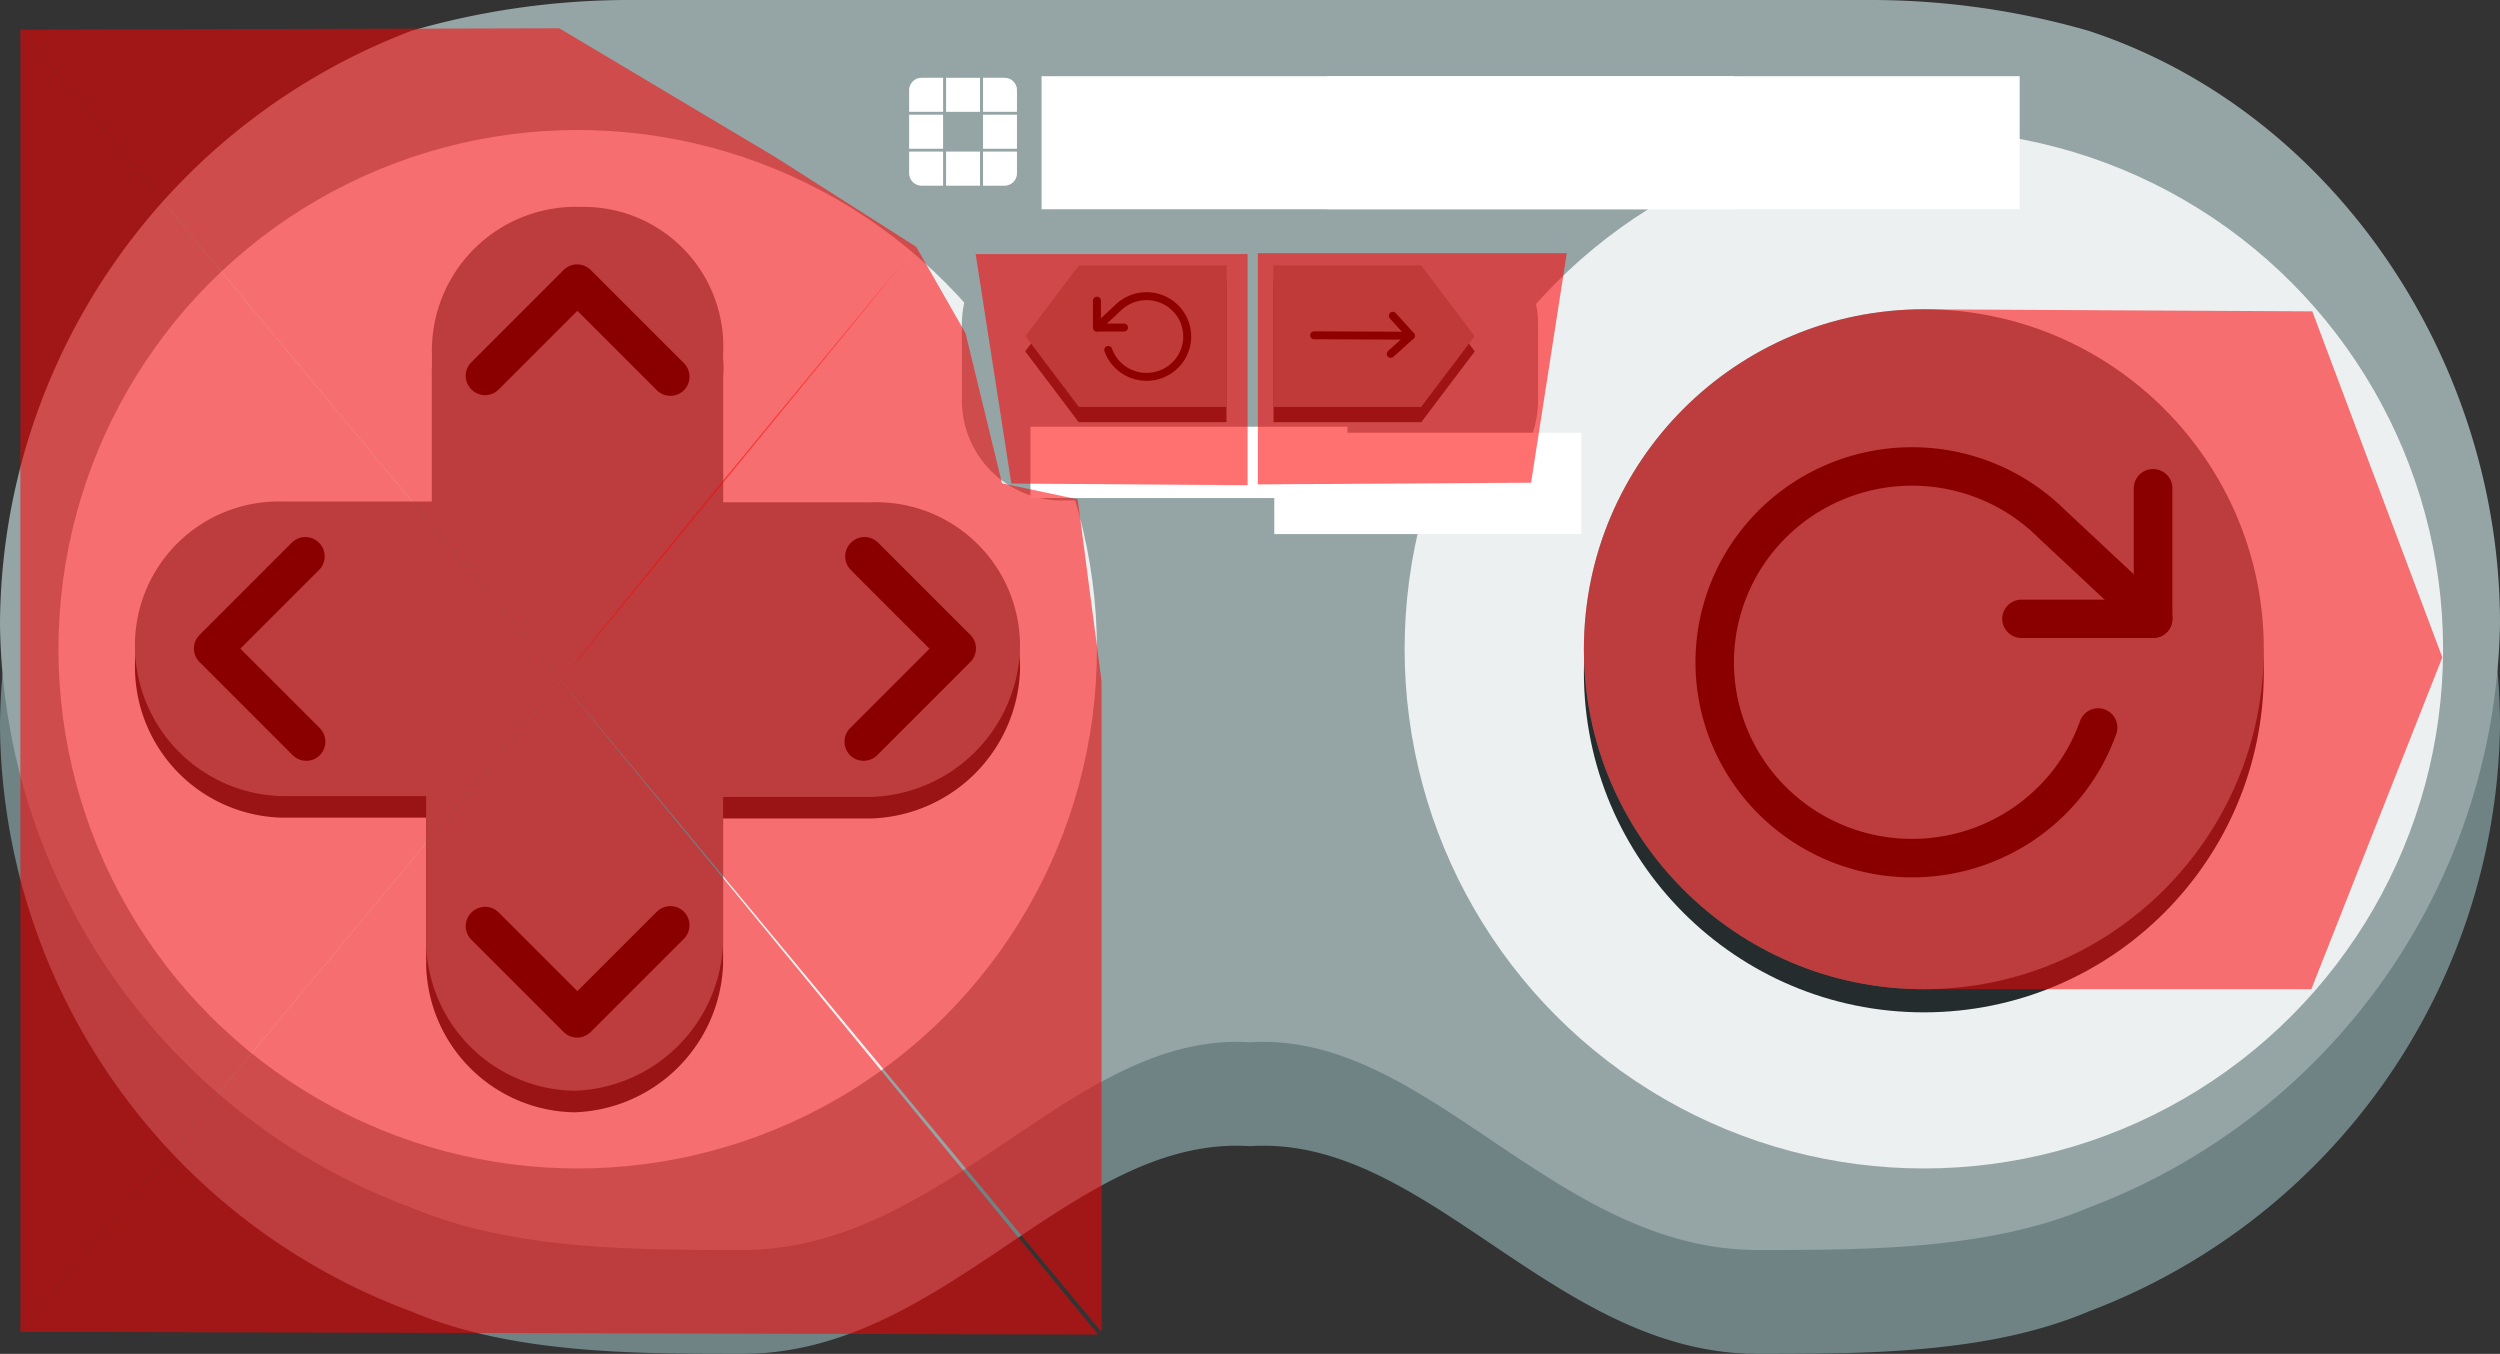<?xml version="1.0" encoding="UTF-8" standalone="no"?>
<svg
   xmlns:dc="http://purl.org/dc/elements/1.1/"
   xmlns:cc="http://creativecommons.org/ns#"
   xmlns:rdf="http://www.w3.org/1999/02/22-rdf-syntax-ns#"
   xmlns:svg="http://www.w3.org/2000/svg"
   xmlns="http://www.w3.org/2000/svg"
   xmlns:sodipodi="http://sodipodi.sourceforge.net/DTD/sodipodi-0.dtd"
   xmlns:inkscape="http://www.inkscape.org/namespaces/inkscape"
   id="joystick"
   viewBox="0 0 65 35.2"
   version="1.1"
   sodipodi:docname="Full.svg"
   inkscape:version="0.92.3 (2405546, 2018-03-11)">
  <rect x="0" y="0" width="65" height="35.2" fill="#333333" stroke="none"/>
  <sodipodi:namedview
     pagecolor="#ffffff"
     bordercolor="#666666"
     borderopacity="1"
     objecttolerance="10"
     gridtolerance="10"
     guidetolerance="10"
     inkscape:pageopacity="0"
     inkscape:pageshadow="2"
     inkscape:window-width="1920"
     inkscape:window-height="1007"
     id="namedview33"
     showgrid="false"
     inkscape:zoom="11.313709"
     inkscape:cx="34.074234"
     inkscape:cy="25.910202"
     inkscape:window-x="1920"
     inkscape:window-y="23"
     inkscape:window-maximized="1"
     inkscape:current-layer="joystick" />
  <defs
     id="defs4"><style
   id="style2">
        .cls-1 {
          fill: #95a5a6;
        }

        .cls-2 {
          fill: #bdc3c7;
        }

        .cls-3 {
          fill: #ecf0f1;
        }

        .cls-4 {
          fill: #7f8c8d;
        }

        .cls-6 {
          fill: #f39c12;
        }

        .cls-7 {
          fill: #2980b9;
        }

        .cls-8 {
          fill: #c0392b;
        }
      </style>

up points=&quot;15.14 6.4 12.02 12.4 18.02 12.4 15.14 6.4&quot; /&gt;
        (click)=&quot;onDown()&quot; class=&quot;hitboxDown&quot; fill=&quot;#FFFFFF&quot; fill-opacity=&quot;0.1&quot; cx=&quot;15&quot; cy=&quot;24.3&quot; r=&quot;4.5&quot; /&gt;
        (click)=&quot;onUp()&quot; class=&quot;hitboxUp&quot; fill=&quot;#FFFFFF&quot; fill-opacity=&quot;0.1&quot; cx=&quot;15&quot; cy=&quot;9.3&quot; r=&quot;4.5&quot; /&gt;
        (click)=&quot;onRight()&quot; class=&quot;hitboxRight&quot; fill=&quot;#FFFFFF&quot; fill-opacity=&quot;0.1&quot; cx=&quot;22.5&quot; cy=&quot;17&quot; r=&quot;4.5&quot; /&gt;
      (click)=&quot;turn()&quot; cx=&quot;42.55&quot; cy=&quot;16.88&quot; r=&quot;4.5&quot; /&gt;
          </defs>
  <title
     id="title6">Joystick
    </title>
  <path
     style="fill:#6f8385;fill-opacity:1"
     inkscape:connector-curvature="0"
     d="M 16.3,2.7 A 20.48,20.48 0 0 0 10.7,3.5 16.59,16.59 0 0 0 0,18.9 16.39,16.39 0 0 0 10.7,34.1 c 2.6,1.1 5.8,1.1 8.6,1.1 5.3,0 8.6,-5.7 13.2,-5.4 4.6,-0.3 7.9,5.4 13.2,5.4 2.8,0 6,0 8.6,-1.1 A 16.53,16.53 0 0 0 65,18.9 C 65,12.1 60.7,5.6 54.3,3.5 A 20.48,20.48 0 0 0 48.7,2.7 Z"
     class="cls-1"
     data-name="&lt;Tracé&gt;"
     id="_Tracé_" />
  <path
     style="fill:#95a5a6;fill-opacity:1"
     inkscape:connector-curvature="0"
     d="M 16.3,0 A 20.48,20.48 0 0 0 10.7,0.8 16.59,16.59 0 0 0 0,16.2 16.39,16.39 0 0 0 10.7,31.4 c 2.6,1.1 5.8,1.1 8.6,1.1 5.3,0 8.6,-5.7 13.2,-5.4 4.6,-0.3 7.9,5.4 13.2,5.4 2.8,0 6,0 8.6,-1.1 A 16.53,16.53 0 0 0 65,16.2 C 65,9.4 60.7,2.9 54.3,0.8 A 20.48,20.48 0 0 0 48.7,0 Z"
     class="cls-2"
     data-name="&lt;Tracé&gt;"
     id="_Tracé_2" />
  <circle
     style="fill:#ecf0f1"
     r="13.5"
     cy="16.88"
     cx="15.02"
     class="cls-3"
     data-name="&lt;Tracé&gt;"
     id="_Tracé_3" />
  <path
     style="fill:#252c2d;fill-opacity:1"
     inkscape:connector-curvature="0"
     d="M 15.09,5.94 A 3.74,3.74 0 0 0 11.23,9.77 V 13.6 H 7.37 a 3.74,3.74 0 0 0 -3.86,3.83 3.92,3.92 0 0 0 3.86,3.83 H 11.08 v 3.83 a 3.92,3.92 0 0 0 3.86,3.83 4,4 0 0 0 3.86,-3.83 v -3.81 h 3.86 a 4,4 0 0 0 3.86,-3.83 3.74,3.74 0 0 0 -3.86,-3.83 h -3.86 V 9.78 a 3.63,3.63 0 0 0 -3.71,-3.84 z"
     class="cls-4"
     data-name="&lt;Tracé&gt;"
     id="_Tracé_4-6" />
  <path
     style="fill:#6f8385;fill-opacity:1"
     inkscape:connector-curvature="0"
     d="m 15.09,5.38 a 3.74,3.74 0 0 0 -3.86,3.83 v 3.83 H 7.37 a 3.74,3.74 0 0 0 -3.86,3.83 3.92,3.92 0 0 0 3.86,3.83 h 3.71 v 3.83 a 3.92,3.92 0 0 0 3.86,3.83 4,4 0 0 0 3.86,-3.83 v -3.81 h 3.86 a 4,4 0 0 0 3.86,-3.83 3.74,3.74 0 0 0 -3.86,-3.83 H 18.8 V 9.22 A 3.63,3.63 0 0 0 15.09,5.38 Z"
     class="cls-4"
     data-name="&lt;Tracé&gt;"
     id="_Tracé_4" />
  <circle
     style="fill:#ecf0f1"
     id="circle12"
     r="13.5"
     cy="16.88"
     cx="50.02"
     class="cls-3" />
  <circle
     r="0"
     cy="0"
     cx="0"
     id="circle14" />
  <polygon
     id="polygon18" />
  <circle
     id="circle24"
     cx="0"
     cy="0"
     r="0" />
  <circle
     id="circle26"
     cx="0"
     cy="0"
     r="0" />
  <circle
     id="circle28"
     cx="0"
     cy="0"
     r="0" />
  <polyline
     style="fill:none;stroke:#000000;stroke-width:1.761;stroke-linecap:round;stroke-linejoin:round;stroke-miterlimit:4;stroke-dasharray:none"
     points="23 4 23 10 17 10"
     id="rightArrow"
     transform="matrix(0.403,-0.403,0.4,0.4,11.606,22.132)" />
  <polyline
     style="fill:none;stroke:#000000;stroke-width:1.761;stroke-linecap:round;stroke-linejoin:round;stroke-miterlimit:4;stroke-dasharray:none"
     points="23 4 23 10 17 10"
     id="leftArrow"
     transform="matrix(-0.403,-0.403,-0.4,0.4,18.811,22.132)" />
  <polyline
     style="fill:none;stroke:#000000;stroke-width:1.761;stroke-linecap:round;stroke-linejoin:round;stroke-miterlimit:4;stroke-dasharray:none"
     points="23 4 23 10 17 10"
     id="downArrow"
     transform="matrix(-0.403,0.403,0.4,0.4,20.278,13.208)" />
  <polyline
     style="fill:none;stroke:#000000;stroke-width:1.761;stroke-linecap:round;stroke-linejoin:round;stroke-miterlimit:4;stroke-dasharray:none"
     points="23 4 23 10 17 10"
     id="upArrow"
     transform="matrix(-0.403,-0.403,0.4,-0.4,20.278,20.643)" />
  <g
     transform="matrix(0.008,0,0,0.008,22.591,-0.008)"
     id="layer1"
     inkscape:label="Calque 1"
     style="stroke-width:128.445">
    <g
       style="fill:#ffffff;stroke-width:128.445"
       id="g4473">
      <flowRoot
         xml:space="preserve"
         id="flowRoot4422"
         style="font-style:normal;font-variant:normal;font-weight:normal;font-stretch:normal;line-height:0.01%;font-family:oxygen;-inkscape-font-specification:oxygen;letter-spacing:0px;word-spacing:0px;fill:#ffffff;fill-opacity:1;stroke:none;stroke-width:128.445px;stroke-linecap:butt;stroke-linejoin:miter;stroke-opacity:1"
         transform="translate(155.303,173.212)"><flowRegion
           style="fill:#ffffff;stroke-width:128.445px"
           id="flowRegion4424"><rect
             id="rect4426"
             width="2250.635"
             height="432.41"
             x="405.948"
             y="75.465"
             style="font-style:normal;font-variant:normal;font-weight:normal;font-stretch:normal;font-family:oxygen;-inkscape-font-specification:oxygen;fill:#ffffff;stroke-width:128.445px" /></flowRegion><flowPara
           id="flowPara4428"
           style="font-style:normal;font-variant:normal;font-weight:300;font-stretch:normal;font-size:268.75px;line-height:1.25;font-family:oxygen;-inkscape-font-specification:'oxygen Light';fill:#ffffff;stroke-width:128.445px">Arbalet</flowPara></flowRoot>      <flowRoot
         xml:space="preserve"
         id="flowRoot4422-2"
         style="font-style:normal;font-variant:normal;font-weight:normal;font-stretch:normal;line-height:0.01%;font-family:oxygen;-inkscape-font-specification:oxygen;letter-spacing:0px;word-spacing:0px;fill:#ffffff;fill-opacity:1;stroke:none;stroke-width:128.445px;stroke-linecap:butt;stroke-linejoin:miter;stroke-opacity:1"
         transform="translate(1083.465,173.212)"><flowRegion
           style="fill:#ffffff;stroke-width:128.445px"
           id="flowRegion4424-0"><rect
             id="rect4426-2"
             width="2250.635"
             height="432.41"
             x="405.948"
             y="75.465"
             style="font-style:normal;font-variant:normal;font-weight:normal;font-stretch:normal;font-family:oxygen;-inkscape-font-specification:oxygen;fill:#ffffff;stroke-width:128.445px" /></flowRegion><flowPara
           id="flowPara4428-3"
           style="font-style:normal;font-variant:normal;font-weight:300;font-stretch:normal;font-size:268.75px;line-height:1.25;font-family:oxygen;-inkscape-font-specification:'oxygen Light';fill:#ffffff;stroke-width:128.445px">Saint Jean</flowPara></flowRoot>    </g>
    <g
       style="fill:#ffffff;stroke-width:128.445"
       transform="matrix(6.028,0,0,6.028,-4572.623,-5694.739)"
       id="g7888">
      <path
         style="color:#000000;clip-rule:nonzero;display:inline;overflow:visible;visibility:visible;opacity:1;isolation:auto;mix-blend-mode:normal;color-interpolation:sRGB;color-interpolation-filters:linearRGB;solid-color:#000000;solid-opacity:1;fill:#ffffff;fill-opacity:1;fill-rule:nonzero;stroke-width:128.445;marker:none;color-rendering:auto;image-rendering:auto;shape-rendering:auto;text-rendering:auto;enable-background:accumulate"
         d="m 800.229,1026.695 h 18.249 v 18.249 h -18.249 z"
         id="rect3341-2"
         inkscape:connector-curvature="0" />
      <path
         inkscape:connector-curvature="0"
         id="path4146-9"
         d="m 820.138,1006.787 h 18.249 v 18.249 h -18.249 z"
         style="color:#000000;clip-rule:nonzero;display:inline;overflow:visible;visibility:visible;opacity:1;isolation:auto;mix-blend-mode:normal;color-interpolation:sRGB;color-interpolation-filters:linearRGB;solid-color:#000000;solid-opacity:1;fill:#ffffff;fill-opacity:1;fill-rule:nonzero;stroke-width:128.445;marker:none;color-rendering:auto;image-rendering:auto;shape-rendering:auto;text-rendering:auto;enable-background:accumulate" />
      <path
         style="color:#000000;clip-rule:nonzero;display:inline;overflow:visible;visibility:visible;opacity:1;isolation:auto;mix-blend-mode:normal;color-interpolation:sRGB;color-interpolation-filters:linearRGB;solid-color:#000000;solid-opacity:1;fill:#ffffff;fill-opacity:1;fill-rule:nonzero;stroke-width:128.445;marker:none;color-rendering:auto;image-rendering:auto;shape-rendering:auto;text-rendering:auto;enable-background:accumulate"
         d="m 780.321,1006.787 h 18.249 v 18.249 h -18.249 z"
         id="path4148-9"
         inkscape:connector-curvature="0" />
      <path
         inkscape:connector-curvature="0"
         id="path4150-6"
         d="m 800.229,986.879 h 18.249 v 18.249 h -18.249 z"
         style="color:#000000;clip-rule:nonzero;display:inline;overflow:visible;visibility:visible;opacity:1;isolation:auto;mix-blend-mode:normal;color-interpolation:sRGB;color-interpolation-filters:linearRGB;solid-color:#000000;solid-opacity:1;fill:#ffffff;fill-opacity:1;fill-rule:nonzero;stroke-width:128.445;marker:none;color-rendering:auto;image-rendering:auto;shape-rendering:auto;text-rendering:auto;enable-background:accumulate" />
      <path
         style="color:#000000;clip-rule:nonzero;display:inline;overflow:visible;visibility:visible;opacity:1;isolation:auto;mix-blend-mode:normal;color-interpolation:sRGB;color-interpolation-filters:linearRGB;solid-color:#000000;solid-opacity:1;fill:#ffffff;fill-opacity:1;fill-rule:nonzero;stroke-width:128.445;marker:none;color-rendering:auto;image-rendering:auto;shape-rendering:auto;text-rendering:auto;enable-background:accumulate"
         d="m 831.751,986.879 c 3.676,0 6.636,2.96 6.636,6.636 v 11.613 h -18.249 v -18.249 z"
         id="rect4152-0"
         inkscape:connector-curvature="0"
         sodipodi:nodetypes="cccccc" />
      <path
         sodipodi:nodetypes="cccccc"
         inkscape:connector-curvature="0"
         id="path4165-2"
         d="m 786.957,986.879 c -3.676,0 -6.636,2.96 -6.636,6.636 v 11.613 h 18.249 v -18.249 z"
         style="color:#000000;clip-rule:nonzero;display:inline;overflow:visible;visibility:visible;opacity:1;isolation:auto;mix-blend-mode:normal;color-interpolation:sRGB;color-interpolation-filters:linearRGB;solid-color:#000000;solid-opacity:1;fill:#ffffff;fill-opacity:1;fill-rule:nonzero;stroke-width:128.445;marker:none;color-rendering:auto;image-rendering:auto;shape-rendering:auto;text-rendering:auto;enable-background:accumulate" />
      <path
         sodipodi:nodetypes="cccccc"
         inkscape:connector-curvature="0"
         id="path4167-7"
         d="m 831.751,1044.945 c 3.676,0 6.636,-2.96 6.636,-6.636 v -11.613 h -18.249 v 18.249 z"
         style="color:#000000;clip-rule:nonzero;display:inline;overflow:visible;visibility:visible;opacity:1;isolation:auto;mix-blend-mode:normal;color-interpolation:sRGB;color-interpolation-filters:linearRGB;solid-color:#000000;solid-opacity:1;fill:#ffffff;fill-opacity:1;fill-rule:nonzero;stroke-width:128.445;marker:none;color-rendering:auto;image-rendering:auto;shape-rendering:auto;text-rendering:auto;enable-background:accumulate" />
      <path
         style="color:#000000;clip-rule:nonzero;display:inline;overflow:visible;visibility:visible;opacity:1;isolation:auto;mix-blend-mode:normal;color-interpolation:sRGB;color-interpolation-filters:linearRGB;solid-color:#000000;solid-opacity:1;fill:#ffffff;fill-opacity:1;fill-rule:nonzero;stroke-width:128.445;marker:none;color-rendering:auto;image-rendering:auto;shape-rendering:auto;text-rendering:auto;enable-background:accumulate"
         d="m 786.957,1044.945 c -3.676,0 -6.636,-2.96 -6.636,-6.636 v -11.613 h 18.249 v 18.249 z"
         id="path4169-6"
         inkscape:connector-curvature="0"
         sodipodi:nodetypes="cccccc" />
    </g>
    <path
       inkscape:connector-curvature="0"
       id="rect7854"
       d="m 170.859,253.792 c -22.16,0 -40,17.84 -40,40 v 70 H 240.859 V 253.792 Z m 80,0 v 110 h 110 V 253.792 Z m 120,0 v 110 h 110 v -70 c 0,-22.16 -17.84,-40 -40,-40 z M 130.859,373.792 v 110 h 110 v -110 z m 240,0 v 110 h 110 v -110 z m -240,120 v 70 c 0,22.16 17.84,40 40,40 h 70 v -110 z m 120,0 v 110 h 110 v -110 z m 120,0 v 110 h 70 c 22.16,0 40,-17.84 40,-40 v -70 z"
       style="opacity:0.537;fill:#ffffff;fill-opacity:1;stroke:none;stroke-width:1284.449;stroke-linejoin:miter;stroke-miterlimit:4;stroke-dasharray:none;stroke-opacity:1" />
  </g>
  <circle
     style="fill:#252c2d;fill-opacity:1;stroke-width:1"
     id="circle12-5-2"
     r="8.839"
     cy="17.482"
     cx="50.02"
     class="cls-3" />
  <circle
     style="fill:#6f8385;stroke-width:1;fill-opacity:1"
     id="circle12-5"
     r="8.839"
     cy="16.88"
     cx="50.02"
     class="cls-3" />
  <g
     id="rotateArrow">
    <polyline
       transform="matrix(0.57,0,0,0.566,42.87,10.429)"
       id="polyline878"
       points="23 4 23 10 17 10"
       style="fill:none;stroke:#000000;stroke-width:1.761;stroke-linecap:round;stroke-linejoin:round;stroke-miterlimit:4;stroke-dasharray:none" />
    <path
       id="path880"
       d="m 54.552,18.915 a 5.131,5.092 0 1 1 -1.209,-5.295 l 2.64,2.467"
       inkscape:connector-curvature="0"
       style="fill:none;stroke:#000000;stroke-width:1;stroke-linecap:round;stroke-linejoin:round;stroke-miterlimit:4;stroke-dasharray:none" />
  </g>
  <path
     style="opacity:1;fill:#95a5a6;fill-opacity:1;stroke:none;stroke-width:1.187;stroke-miterlimit:4;stroke-dasharray:none;stroke-opacity:1"
     d="m 27.619,5.825 h 9.762 c 1.446,0 2.61,1.164 2.61,2.61 v 1.968 c 0,1.446 -1.164,2.61 -2.61,2.61 h -9.762 c -1.446,0 -2.61,-1.164 -2.61,-2.61 V 8.435 c 0,-1.446 1.164,-2.61 2.61,-2.61 z"
     id="rect3632" />
  <g
     id="g5153">
    <path
       sodipodi:nodetypes="cccccc"
       inkscape:connector-curvature="0"
       id="rect3469-3"
       d="m 28.045,7.296 h 3.843 V 10.975 H 28.045 L 26.655,9.135 Z"
       style="opacity:1;fill:#252c2d;fill-opacity:1;stroke:none;stroke-width:0.046;stroke-miterlimit:4;stroke-dasharray:none;stroke-opacity:1" />
    <path
       sodipodi:nodetypes="cccccc"
       inkscape:connector-curvature="0"
       id="rect3469"
       d="m 28.05,6.901 h 3.843 V 10.58 H 28.05 L 26.66,8.74 Z"
       style="opacity:1;fill:#6f8385;fill-opacity:1;stroke:none;stroke-width:0.046;stroke-miterlimit:4;stroke-dasharray:none;stroke-opacity:1" />
    <g
       id="restartArrow"
       transform="matrix(-0.206,0,0,0.206,40.052,5.202)">
      <polyline
         style="fill:none;stroke:#000000;stroke-width:1.761;stroke-linecap:round;stroke-linejoin:round;stroke-miterlimit:4;stroke-dasharray:none"
         points="23 4 23 10 17 10"
         id="polyline878-5"
         transform="matrix(0.57,0,0,0.566,42.87,10.429)" />
      <path
         style="fill:none;stroke:#000000;stroke-width:1;stroke-linecap:round;stroke-linejoin:round;stroke-miterlimit:4;stroke-dasharray:none"
         inkscape:connector-curvature="0"
         d="m 54.552,18.915 a 5.131,5.092 0 1 1 -1.209,-5.295 l 2.64,2.467"
         id="path880-3" />
    </g>
  </g>
  <g
     id="g5141">
    <path
       sodipodi:nodetypes="cccccc"
       inkscape:connector-curvature="0"
       id="rect3469-3-5"
       d="m 36.955,7.296 h -3.843 v 3.679 h 3.843 l 1.39,-1.84 z"
       style="opacity:1;fill:#252c2d;fill-opacity:1;stroke:none;stroke-width:0.046;stroke-miterlimit:4;stroke-dasharray:none;stroke-opacity:1" />
    <path
       sodipodi:nodetypes="cccccc"
       inkscape:connector-curvature="0"
       id="rect3469-6"
       d="m 36.95,6.901 h -3.843 v 3.679 h 3.843 l 1.39,-1.84 z"
       style="opacity:1;fill:#6f8385;fill-opacity:1;stroke:none;stroke-width:0.046;stroke-miterlimit:4;stroke-dasharray:none;stroke-opacity:1" />
    <g
       transform="translate(2.826,1.745)"
       id="nextArrow">
      <g
         transform="matrix(0.153,-0.138,0.138,0.153,23.071,12.248)"
         id="g3519-7-2">
        <polyline
           transform="matrix(0.57,0,0,0.566,42.87,10.429)"
           id="polyline878-5-9"
           points="23 4 23 10 17 10"
           style="fill:none;stroke:#000000;stroke-width:1.761;stroke-linecap:round;stroke-linejoin:round;stroke-miterlimit:4;stroke-dasharray:none" />
        <path
           id="path880-3-1"
           d="m 46.961,7.874 9.022,8.213"
           inkscape:connector-curvature="0"
           style="fill:none;stroke:#000000;stroke-width:1;stroke-linecap:round;stroke-linejoin:round;stroke-miterlimit:4;stroke-dasharray:none"
           sodipodi:nodetypes="cc" />
      </g>
    </g>
  </g>
  <flowRoot
     xml:space="preserve"
     id="flowRoot4422-0"
     style="font-style:normal;font-variant:normal;font-weight:normal;font-stretch:normal;font-size:137.008px;line-height:0.01%;font-family:oxygen;-inkscape-font-specification:oxygen;letter-spacing:0px;word-spacing:0px;fill:#ffffff;fill-opacity:1;stroke:none;stroke-width:128.445px;stroke-linecap:butt;stroke-linejoin:miter;stroke-opacity:1"
     transform="matrix(0.008,0,0,0.008,23.544,10.491)"><flowRegion
       style="font-size:137.008px;fill:#ffffff;stroke-width:128.445px"
       id="flowRegion4424-9"><rect
         id="rect4426-3"
         width="1030.408"
         height="231.715"
         x="405.948"
         y="75.465"
         style="font-style:normal;font-variant:normal;font-weight:normal;font-stretch:normal;font-size:137.008px;font-family:oxygen;-inkscape-font-specification:oxygen;fill:#ffffff;stroke-width:128.445px" /></flowRegion><flowPara
       id="flowPara4428-6"
       style="font-style:normal;font-variant:normal;font-weight:300;font-stretch:normal;font-size:171.26px;line-height:1.25;font-family:oxygen;-inkscape-font-specification:'oxygen Light';fill:#ffffff;stroke-width:128.445px">Relancer</flowPara></flowRoot>  <flowRoot
     xml:space="preserve"
     id="flowRoot4422-0-9"
     style="font-style:normal;font-variant:normal;font-weight:normal;font-stretch:normal;font-size:102.756px;line-height:0.9;font-family:oxygen;-inkscape-font-specification:oxygen;text-align:end;letter-spacing:0px;word-spacing:0px;text-anchor:end;fill:#ffffff;fill-opacity:1;stroke:none;stroke-width:128.445px;stroke-linecap:butt;stroke-linejoin:miter;stroke-opacity:1"
     transform="matrix(0.008,0,0,0.008,29.884,10.647)"><flowRegion
       style="font-size:102.756px;line-height:0.9;text-align:end;text-anchor:end;fill:#ffffff;stroke-width:128.445px"
       id="flowRegion4424-9-2"><rect
         id="rect4426-3-2"
         width="997.741"
         height="329.426"
         x="405.948"
         y="75.465"
         style="font-style:normal;font-variant:normal;font-weight:normal;font-stretch:normal;font-size:102.756px;line-height:0.9;font-family:oxygen;-inkscape-font-specification:oxygen;text-align:end;text-anchor:end;fill:#ffffff;stroke-width:128.445px" /></flowRegion><flowPara
       style="font-style:normal;font-variant:normal;font-weight:300;font-stretch:normal;font-size:171.26px;line-height:0.9;font-family:oxygen;-inkscape-font-specification:'oxygen Light';text-align:start;text-anchor:start;fill:#ffffff;stroke-width:128.445px"
       id="flowPara3789">Suivant</flowPara></flowRoot>  <path
     id="rotate"
     onclick="turn()"
     d="m 63.5,17.091 -3.406,8.628 H 50.02 c -4.882,0 -8.839,-3.957 -8.839,-8.838 0,-4.882 3.957,-8.839 8.839,-8.839 l 10.1,0.053 z"
     style="opacity:0.54;fill:#ff0000;fill-opacity:1;stroke-width:1"
     inkscape:connector-curvature="0"
     sodipodi:nodetypes="ccssscc" />
  <path
     style="opacity:0.54;fill:#ff0000;fill-opacity:1;stroke:none;stroke-width:1.002;stroke-miterlimit:4;stroke-dasharray:none;stroke-opacity:1"
     d="m 23.821,6.417 -3.65,-2.325 -5.63,-3.357 -7.005,0.018 -7.005,0.018 L 14.584,17.699 Z"
     id="up"
     inkscape:connector-curvature="0"
     sodipodi:nodetypes="ccccccc" />
  <path
     style="opacity:0.54;fill:#ff0000;fill-opacity:1;stroke:none;stroke-width:1.002;stroke-miterlimit:4;stroke-dasharray:none;stroke-opacity:1"
     d="m 0.53,0.77 -1e-6,33.858 14.054,-16.929 z"
     id="left"
     inkscape:connector-curvature="0"
     sodipodi:nodetypes="cccc" />
  <path
     style="opacity:0.54;fill:#ff0000;fill-opacity:1;stroke:none;stroke-width:1.002;stroke-miterlimit:4;stroke-dasharray:none;stroke-opacity:1"
     d="m 23.821,6.417 1.282,2.244 0.95,3.906 1.967,0.415 0.619,4.718 1e-6,4.232 v 4.232 4.232 4.232 l -14.054,-16.929 C 17.129,14.473 23.821,6.417 23.821,6.417 Z"
     id="right"
     inkscape:connector-curvature="0"
     sodipodi:nodetypes="ccccccccccc" />
  <path
     style="opacity:0.54;fill:#ff0000;fill-opacity:1;stroke:none;stroke-width:1.002;stroke-miterlimit:4;stroke-dasharray:none;stroke-opacity:1"
     d="m 28.552,34.699 -28.022,-0.071 14.054,-16.929 z"
     id="down"
     inkscape:connector-curvature="0"
     sodipodi:nodetypes="cccc" />
  <path
     style="opacity:0.56;fill:#ff0000;fill-opacity:1;stroke:none;stroke-width:1.134;stroke-miterlimit:4;stroke-dasharray:none;stroke-opacity:1"
     d="m 25.367,6.606 h 7.071 v 6.01 l -6.143,-0.044 z"
     id="restart"
     inkscape:connector-curvature="0"
     sodipodi:nodetypes="ccccc" />
  <path
     style="opacity:0.56;fill:#ff0000;fill-opacity:1;stroke:none;stroke-width:1.134;stroke-miterlimit:4;stroke-dasharray:none;stroke-opacity:1"
     d="m 40.736,6.584 h -8.032 v 6.01 l 7.104,-0.044 z"
     id="next"
     inkscape:connector-curvature="0"
     sodipodi:nodetypes="ccccc" />
</svg>
